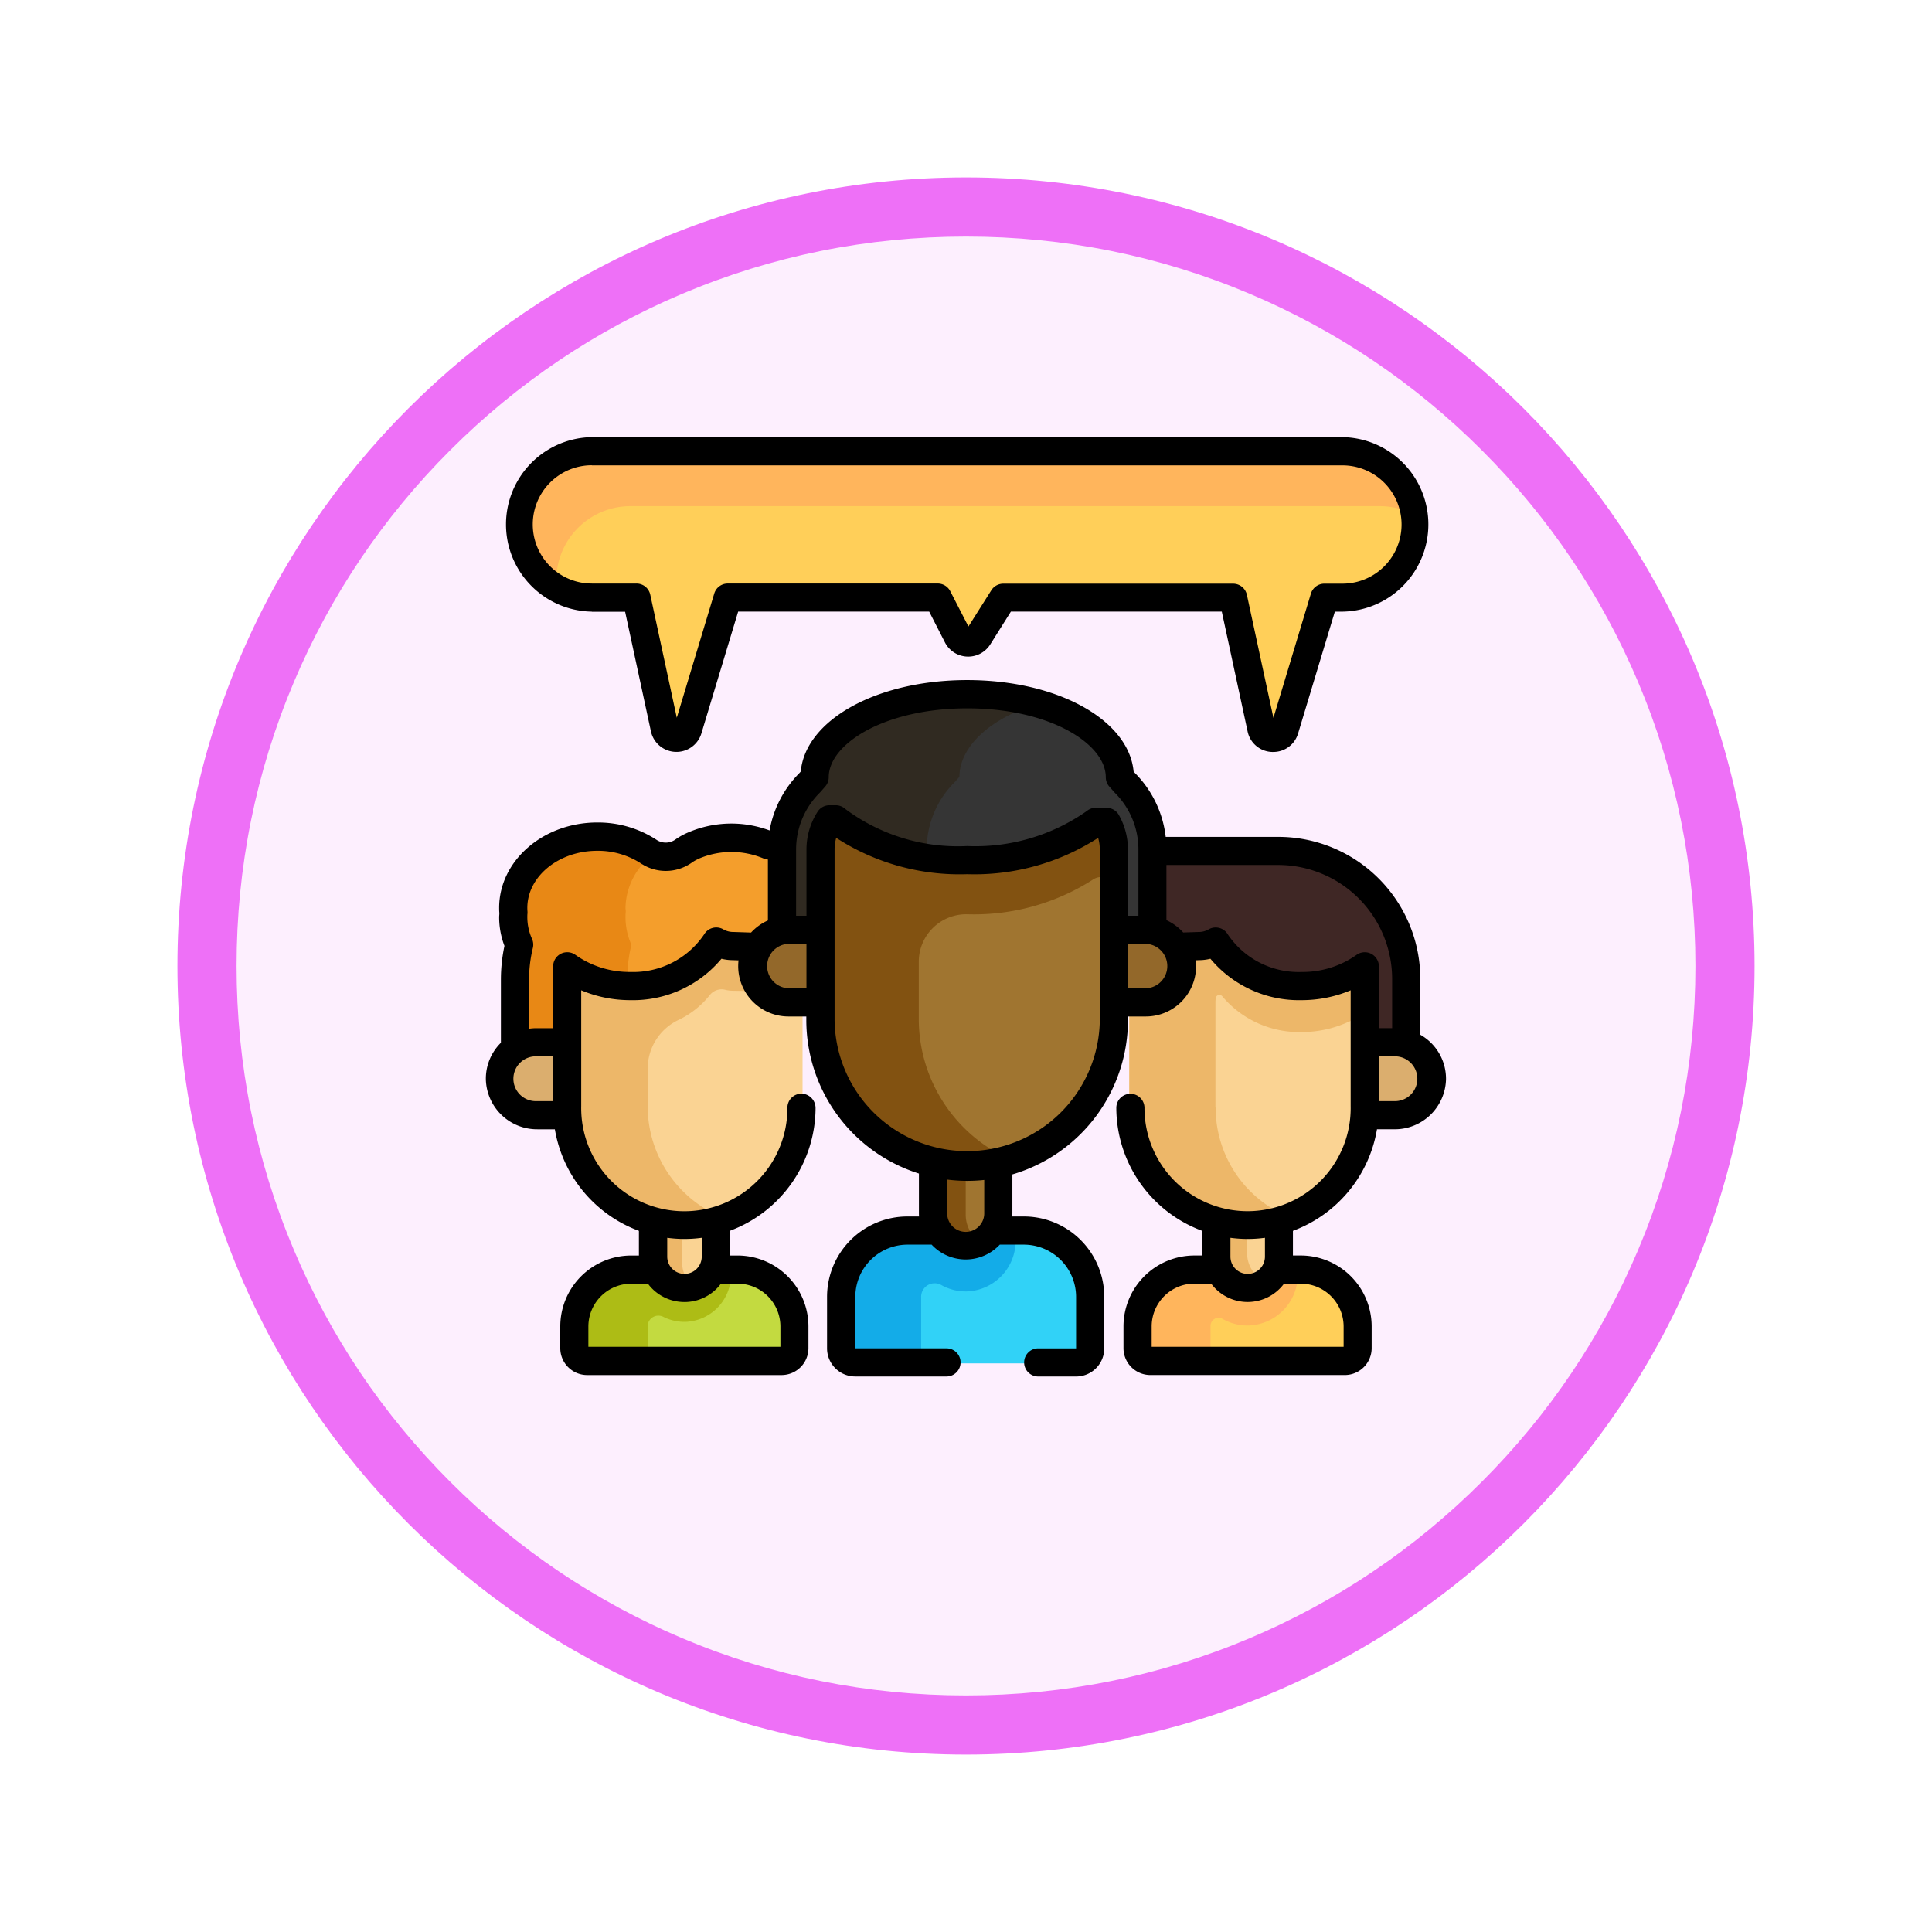 <svg xmlns="http://www.w3.org/2000/svg" xmlns:xlink="http://www.w3.org/1999/xlink" width="98" height="98" viewBox="0 0 98 98">
  <defs>
    <filter id="Trazado_982547" x="0" y="0" width="98" height="98" filterUnits="userSpaceOnUse">
      <feOffset dy="3" input="SourceAlpha"/>
      <feGaussianBlur stdDeviation="3" result="blur"/>
      <feFlood flood-opacity="0.161"/>
      <feComposite operator="in" in2="blur"/>
      <feComposite in="SourceGraphic"/>
    </filter>
  </defs>
  <g id="Grupo_1219651" data-name="Grupo 1219651" transform="translate(-201 -808)">
    <g id="Grupo_1203186" data-name="Grupo 1203186" transform="translate(-77 -2614.045)">
      <g id="Grupo_1178491" data-name="Grupo 1178491" transform="translate(287 3428.045)">
        <g id="Grupo_1172010" data-name="Grupo 1172010" transform="translate(0)">
          <g id="Grupo_1171046" data-name="Grupo 1171046">
            <g id="Grupo_1148525" data-name="Grupo 1148525">
              <g transform="matrix(1, 0, 0, 1, -9, -6)" filter="url(#Trazado_982547)">
                <g id="Trazado_982547-2" data-name="Trazado 982547" transform="translate(9 6)" fill="#fdeffe">
                  <path d="M 40 78.5 C 34.802 78.5 29.76 77.482 25.015 75.475 C 20.43 73.536 16.313 70.76 12.776 67.224 C 9.24 63.687 6.464 59.57 4.525 54.985 C 2.518 50.24 1.5 45.198 1.5 40 C 1.5 34.802 2.518 29.76 4.525 25.015 C 6.464 20.43 9.24 16.313 12.776 12.776 C 16.313 9.24 20.43 6.464 25.015 4.525 C 29.76 2.518 34.802 1.5 40 1.5 C 45.198 1.5 50.24 2.518 54.985 4.525 C 59.57 6.464 63.687 9.24 67.224 12.776 C 70.76 16.313 73.536 20.43 75.475 25.015 C 77.482 29.76 78.5 34.802 78.5 40 C 78.5 45.198 77.482 50.24 75.475 54.985 C 73.536 59.57 70.76 63.687 67.224 67.224 C 63.687 70.76 59.57 73.536 54.985 75.475 C 50.24 77.482 45.198 78.5 40 78.5 Z" stroke="none"/>
                  <path d="M 40 3 C 35.004 3 30.158 3.978 25.599 5.906 C 21.193 7.77 17.236 10.438 13.837 13.837 C 10.438 17.236 7.77 21.193 5.906 25.599 C 3.978 30.158 3 35.004 3 40 C 3 44.996 3.978 49.842 5.906 54.401 C 7.77 58.807 10.438 62.764 13.837 66.163 C 17.236 69.562 21.193 72.23 25.599 74.094 C 30.158 76.022 35.004 77 40 77 C 44.996 77 49.842 76.022 54.401 74.094 C 58.807 72.23 62.764 69.562 66.163 66.163 C 69.562 62.764 72.23 58.807 74.094 54.401 C 76.022 49.842 77 44.996 77 40 C 77 35.004 76.022 30.158 74.094 25.599 C 72.23 21.193 69.562 17.236 66.163 13.837 C 62.764 10.438 58.807 7.77 54.401 5.906 C 49.842 3.978 44.996 3 40 3 M 40 0 C 62.091 0 80 17.909 80 40 C 80 62.091 62.091 80 40 80 C 17.909 80 0 62.091 0 40 C 0 17.909 17.909 0 40 0 Z" stroke="none" fill="#ee70f7"/>
                </g>
              </g>
            </g>
          </g>
        </g>
      </g>
    </g>
    <g id="discusion_2_" data-name="discusion (2)" transform="translate(225.645 824.599)">
      <path id="SVGCleanerId_0" d="M355.325,448.925h-5.39A2.933,2.933,0,0,0,347,451.858v.971a.826.826,0,0,0,.826.826h9.6a.826.826,0,0,0,.826-.826v-.971A2.933,2.933,0,0,0,355.325,448.925Z" transform="translate(-313.991 -401.172)" fill="#ffcf59"/>
      <g id="Grupo_1219649" data-name="Grupo 1219649" transform="translate(33.011 47.753)">
        <path id="SVGCleanerId_0_1_" d="M355.325,448.925h-5.39A2.933,2.933,0,0,0,347,451.858v.971a.826.826,0,0,0,.826.826h9.6a.826.826,0,0,0,.826-.826v-.971A2.933,2.933,0,0,0,355.325,448.925Z" transform="translate(-347.002 -448.925)" fill="#ffcf59"/>
      </g>
      <path id="Trazado_1043181" data-name="Trazado 1043181" d="M354.1,448.925h-4.161A2.933,2.933,0,0,0,347,451.858v.971a.826.826,0,0,0,.826.826h3.751a.826.826,0,0,1-.826-.826v-.971c0-.014,0-.027,0-.041a.407.407,0,0,1,.61-.344,2.536,2.536,0,0,0,1.345.336,2.586,2.586,0,0,0,2.473-2.6v-.282Z" transform="translate(-313.992 -401.172)" fill="#ffb55c"/>
      <path id="Trazado_1043182" data-name="Trazado 1043182" d="M54.991,448.925H49.6a2.933,2.933,0,0,0-2.933,2.933v1.383a.414.414,0,0,0,.414.414H57.51a.414.414,0,0,0,.414-.414v-1.383A2.933,2.933,0,0,0,54.991,448.925Z" transform="translate(-42.226 -401.172)" fill="#c3da40"/>
      <path id="Trazado_1043183" data-name="Trazado 1043183" d="M53.762,448.924H49.6a2.933,2.933,0,0,0-2.933,2.933v1.383a.414.414,0,0,0,.414.414h3.763a.414.414,0,0,1-.414-.414v-1.393a.548.548,0,0,1,.793-.481,2.352,2.352,0,0,0,1.213.253,2.4,2.4,0,0,0,2.225-2.414v-.281h-.9Z" transform="translate(-42.226 -401.171)" fill="#adbc15"/>
      <path id="Trazado_1043184" data-name="Trazado 1043184" d="M361.33,225.7H354.9v9.8h12.972v-3.256A6.55,6.55,0,0,0,361.33,225.7Z" transform="translate(-321.138 -199.18)" fill="#3f2725"/>
      <path id="Trazado_1043185" data-name="Trazado 1043185" d="M468.147,331.5v-3.8h1.607a1.9,1.9,0,1,1,0,3.8Z" transform="translate(-423.612 -291.479)" fill="#dbae6e"/>
      <path id="Trazado_1043186" data-name="Trazado 1043186" d="M390.6,413.933a1.638,1.638,0,0,1-1.636-1.636V409.33l.861.114a5.724,5.724,0,0,0,1.551,0l.861-.114V412.3A1.638,1.638,0,0,1,390.6,413.933Z" transform="translate(-351.962 -365.344)" fill="#fad393"/>
      <path id="Trazado_1043187" data-name="Trazado 1043187" d="M390.573,412.3v-2.8a5.968,5.968,0,0,1-.748-.052l-.861-.114V412.3a1.634,1.634,0,0,0,2.441,1.423A1.637,1.637,0,0,1,390.573,412.3Z" transform="translate(-351.961 -365.344)" fill="#edb769"/>
      <path id="Trazado_1043188" data-name="Trazado 1043188" d="M354.466,276.192l-.454.193a5.656,5.656,0,0,1-2.19.439,5.092,5.092,0,0,1-4.027-1.808l-.3-.389-.479.119a1.679,1.679,0,0,1-.4.05H346.6l-1.1.037h-2.42v8.162l.01.058a5.991,5.991,0,1,0,11.982-.1v-6.36A.434.434,0,0,0,354.466,276.192Z" transform="translate(-310.44 -243.453)" fill="#fad393"/>
      <path id="Trazado_1043189" data-name="Trazado 1043189" d="M354.466,276.192l-.454.193a5.656,5.656,0,0,1-2.19.439,5.092,5.092,0,0,1-4.027-1.808l-.3-.389-.479.119a1.679,1.679,0,0,1-.4.05H346.6l-1.1.037h-2.42v8.162l.01.058a6,6,0,0,0,6.087,5.981,5.87,5.87,0,0,0,2.08-.415,6,6,0,0,1-3.8-5.566l-.009-.058v-5.343l.011-.157a.191.191,0,0,1,.34-.1h0a5.092,5.092,0,0,0,4.027,1.808,5.659,5.659,0,0,0,2.19-.438l.454-.193a.435.435,0,0,1,.6.4v-2.375A.435.435,0,0,0,354.466,276.192Z" transform="translate(-310.44 -243.453)" fill="#edb769"/>
      <path id="Trazado_1043190" data-name="Trazado 1043190" d="M54.74,26.989,53.255,20.1h-11.6l-1.313,2.09a.58.58,0,0,1-1.007-.043L38.282,20.1H27.691L25.8,26.368l-.217.647a.58.58,0,0,1-1.117-.062L22.989,20.1H20.839a3.805,3.805,0,0,1-3.829-3.669,3.764,3.764,0,0,1,3.758-3.85h38A3.805,3.805,0,0,1,62.6,16.252a3.764,3.764,0,0,1-3.758,3.85h-.882l-1.891,6.266-.2.668A.58.58,0,0,1,54.74,26.989Z" transform="translate(-15.388 -6.337)" fill="#ffcf59"/>
      <path id="Trazado_1043191" data-name="Trazado 1043191" d="M18.961,19.263a3.764,3.764,0,0,1,3.758-3.85h38a3.862,3.862,0,0,1,1.851.472,3.817,3.817,0,0,0-3.8-3.3h-38a3.744,3.744,0,0,0-1.78,7.047C18.973,19.51,18.964,19.387,18.961,19.263Z" transform="translate(-15.388 -6.338)" fill="#ffb55c"/>
      <path id="Trazado_1043192" data-name="Trazado 1043192" d="M198.289,428.1h-5.894a3.414,3.414,0,0,0-3.414,3.414v2.543a.826.826,0,0,0,.826.826h11.068a.826.826,0,0,0,.826-.825l0-2.545A3.417,3.417,0,0,0,198.289,428.1Z" transform="translate(-171.001 -382.326)" fill="#31d2f7"/>
      <path id="Trazado_1043193" data-name="Trazado 1043193" d="M193.907,434.881a.826.826,0,0,1-.826-.826V431.5a.686.686,0,0,1,1.019-.591,2.518,2.518,0,0,0,1.358.324,2.567,2.567,0,0,0,2.416-2.583V428.1H192.4a3.414,3.414,0,0,0-3.414,3.414v2.543a.826.826,0,0,0,.826.826l11.068,0h-6.969Z" transform="translate(-171.002 -382.327)" fill="#13ace8"/>
      <path id="SVGCleanerId_1" d="M27.094,218.45a5.475,5.475,0,0,0-1.959-.371,4.394,4.394,0,0,0-1.963.422,2.669,2.669,0,0,0-.454.262,1.448,1.448,0,0,1-.853.269,1.55,1.55,0,0,1-.854-.256,4.77,4.77,0,0,0-2.633-.764c-2.376,0-4.309,1.643-4.309,3.663,0,.071,0,.145.01.227s-.01.171-.01.246a3.446,3.446,0,0,0,.3,1.4c-.024.1-.045.194-.064.288a7.579,7.579,0,0,0-.146,1.481V229H27.8V218.5Z" transform="translate(-12.729 -192.225)" fill="#f49e2c"/>
      <g id="Grupo_1219650" data-name="Grupo 1219650" transform="translate(1.341 25.787)">
        <path id="SVGCleanerId_1_1_" d="M27.094,218.45a5.475,5.475,0,0,0-1.959-.371,4.394,4.394,0,0,0-1.963.422,2.669,2.669,0,0,0-.454.262,1.448,1.448,0,0,1-.853.269,1.55,1.55,0,0,1-.854-.256,4.77,4.77,0,0,0-2.633-.764c-2.376,0-4.309,1.643-4.309,3.663,0,.071,0,.145.01.227s-.01.171-.01.246a3.446,3.446,0,0,0,.3,1.4c-.024.1-.045.194-.064.288a7.579,7.579,0,0,0-.146,1.481V229H27.8V218.5Z" transform="translate(-14.07 -218.012)" fill="#f49e2c"/>
      </g>
      <path id="Trazado_1043194" data-name="Trazado 1043194" d="M20.048,223.835c.019-.094.04-.191.064-.288a3.446,3.446,0,0,1-.3-1.4c0-.075,0-.155.01-.246s-.01-.157-.01-.227a3.452,3.452,0,0,1,1.475-2.756,1.55,1.55,0,0,1-.275-.143,4.77,4.77,0,0,0-2.633-.764c-2.376,0-4.309,1.643-4.309,3.663,0,.071,0,.145.01.227s-.01.171-.01.246a3.446,3.446,0,0,0,.3,1.4c-.024.1-.045.194-.064.288a7.574,7.574,0,0,0-.146,1.481V229H19.9v-3.686A7.58,7.58,0,0,1,20.048,223.835Z" transform="translate(-12.729 -192.223)" fill="#e88815"/>
      <path id="Trazado_1043195" data-name="Trazado 1043195" d="M8.9,331.5a1.9,1.9,0,1,1,0-3.8h1.607v3.8H8.9Z" transform="translate(-6.335 -291.479)" fill="#dbae6e"/>
      <path id="Trazado_1043196" data-name="Trazado 1043196" d="M174.844,146.591l-.234-.267c-.009-1.133-.86-2.237-2.338-3.033a12.926,12.926,0,0,0-10.9,0c-1.478.8-2.329,1.9-2.338,3.033l-.232.264a4.815,4.815,0,0,0-1.422,3.427v4.116h18.884v-4.116A4.813,4.813,0,0,0,174.844,146.591Z" transform="translate(-142.406 -123.521)" fill="#353535"/>
      <path id="Trazado_1043197" data-name="Trazado 1043197" d="M166.194,146.59l.232-.264c.009-1.133.86-2.237,2.338-3.033a9.085,9.085,0,0,1,1.754-.705,13.289,13.289,0,0,0-3.7-.5,11.743,11.743,0,0,0-5.451,1.206c-1.478.8-2.329,1.9-2.338,3.033l-.232.264a4.815,4.815,0,0,0-1.422,3.427v4.116h7.393v-4.116A4.814,4.814,0,0,1,166.194,146.59Z" transform="translate(-142.406 -123.522)" fill="#302a21"/>
      <path id="Trazado_1043198" data-name="Trazado 1043198" d="M90.266,419.842a1.638,1.638,0,0,1-1.636-1.636v-2.871l.861.114a5.72,5.72,0,0,0,1.551,0l.861-.114v2.871A1.638,1.638,0,0,1,90.266,419.842Z" transform="translate(-80.196 -370.776)" fill="#fad393"/>
      <path id="Trazado_1043199" data-name="Trazado 1043199" d="M90.148,418.205V415.5a6.074,6.074,0,0,1-.659-.051l-.861-.114v2.871a1.634,1.634,0,0,0,2.4,1.448A1.637,1.637,0,0,1,90.148,418.205Z" transform="translate(-80.195 -370.776)" fill="#edb769"/>
      <path id="Trazado_1043200" data-name="Trazado 1043200" d="M52.557,274.816l-1.247-.02a1.694,1.694,0,0,1-.4-.05l-.479-.119-.3.389a5.092,5.092,0,0,1-4.027,1.808,5.658,5.658,0,0,1-2.19-.438l-.674-.286a.277.277,0,0,0-.385.255v6.6a5.991,5.991,0,1,0,11.982.091v-8.172Z" transform="translate(-38.773 -243.453)" fill="#fad393"/>
      <path id="Trazado_1043201" data-name="Trazado 1043201" d="M52.556,274.816l-1.247-.02a1.694,1.694,0,0,1-.4-.05l-.479-.119-.3.389a4.905,4.905,0,0,1-3.15,1.741h0c-.077.012-.155.022-.233.03l-.107.01-.174.014-.093.005c-.089,0-.179.007-.269.007a5.657,5.657,0,0,1-2.19-.438l-.674-.286a.277.277,0,0,0-.385.255v6.6a6.052,6.052,0,0,0,5.791,6.08,5.967,5.967,0,0,0,2.269-.367,6.1,6.1,0,0,1-3.935-5.712V281.06a2.738,2.738,0,0,1,1.55-2.464,4.509,4.509,0,0,0,1.6-1.266h0a.761.761,0,0,1,.784-.27h0a1.69,1.69,0,0,0,.4.05l1.247.02,2.277.055v-2.315Z" transform="translate(-38.772 -243.453)" fill="#edb769"/>
      <path id="Trazado_1043202" data-name="Trazado 1043202" d="M143.466,271.487a1.889,1.889,0,1,1,0-3.778h1.664v3.778Z" transform="translate(-128.107 -237.194)" fill="#93682a"/>
      <path id="Trazado_1043203" data-name="Trazado 1043203" d="M239.667,385.85a1.7,1.7,0,0,1-1.7-1.7v-3.781l.856.107a7.378,7.378,0,0,0,.921.059,7.482,7.482,0,0,0,.784-.042l.842-.089v3.746A1.7,1.7,0,0,1,239.667,385.85Z" transform="translate(-215.327 -339.137)" fill="#a07530"/>
      <path id="Trazado_1043204" data-name="Trazado 1043204" d="M239.667,384.15v-3.616a7.417,7.417,0,0,1-.845-.058l-.856-.107v3.781a1.7,1.7,0,0,0,2.552,1.471A1.7,1.7,0,0,1,239.667,384.15Z" transform="translate(-215.327 -339.137)" fill="#825211"/>
      <path id="Trazado_1043205" data-name="Trazado 1043205" d="M334.358,271.488V267.71h1.664a1.889,1.889,0,1,1,0,3.778Z" transform="translate(-302.55 -237.195)" fill="#93682a"/>
      <path id="Trazado_1043206" data-name="Trazado 1043206" d="M185.335,228.7a7.55,7.55,0,0,1-7.414-7.583v-8.557a2.9,2.9,0,0,1,.113-.8h0a.761.761,0,0,1,1.183-.4h0a10.718,10.718,0,0,0,6.192,1.694,10.892,10.892,0,0,0,6.193-1.695h0a.761.761,0,0,1,1.182.4h0a2.9,2.9,0,0,1,.113.8v8.653A7.5,7.5,0,0,1,185.335,228.7Z" transform="translate(-160.994 -186.07)" fill="#a07530"/>
      <path id="Trazado_1043207" data-name="Trazado 1043207" d="M192.784,211.515a.7.7,0,0,0-1.081-.461l-.1.058a10.892,10.892,0,0,1-6.193,1.695,10.718,10.718,0,0,1-6.192-1.694.761.761,0,0,0-1.183.4h0a2.9,2.9,0,0,0-.113.8v8.557a7.551,7.551,0,0,0,7.1,7.574,7.459,7.459,0,0,0,2.685-.355,7.8,7.8,0,0,1-4.753-7.189V218a2.409,2.409,0,0,1,2.425-2.4h.025a11.173,11.173,0,0,0,6.353-1.738h0a.782.782,0,0,1,1.135.233v-1.772a3.425,3.425,0,0,0-.085-.689Z" transform="translate(-160.994 -185.824)" fill="#825211"/>
      <path id="Trazado_1043208" data-name="Trazado 1043208" d="M47.4,153.07v-2.826a7.208,7.208,0,0,0-7.209-7.209H34.485a5.473,5.473,0,0,0-1.561-3.239l-.067-.076c-.245-2.623-3.864-4.639-8.442-4.639s-8.2,2.016-8.442,4.639l-.067.076a5.475,5.475,0,0,0-1.514,2.913,5.549,5.549,0,0,0-4.245.152,3.33,3.33,0,0,0-.547.318.844.844,0,0,1-.951,0,5.433,5.433,0,0,0-3-.874c-2.743,0-4.975,1.942-4.975,4.329,0,.073,0,.148.008.232s-.008.166-.008.241a4.09,4.09,0,0,0,.269,1.458q-.011.051-.021.1a8.264,8.264,0,0,0-.159,1.612v3.2A2.556,2.556,0,0,0,0,155.352a2.6,2.6,0,0,0,2.617,2.515H3.5a6.678,6.678,0,0,0,4.263,5.152v1.251H7.375a3.6,3.6,0,0,0-3.6,3.6v1.1a1.363,1.363,0,0,0,1.363,1.363H15a1.363,1.363,0,0,0,1.363-1.363v-1.1a3.6,3.6,0,0,0-3.6-3.6h-.393v-1.251a6.669,6.669,0,0,0,4.354-6.21.734.734,0,0,0-.628-.745.714.714,0,0,0-.8.709,5.23,5.23,0,1,1-10.459-.079v-5.878a6.39,6.39,0,0,0,2.487.5,5.843,5.843,0,0,0,4.627-2.1,2.452,2.452,0,0,0,.579.072l.287.01a2.552,2.552,0,0,0,2.538,2.846h.9v.188a8.169,8.169,0,0,0,5.712,7.78v1.99c0,.063,0,.126.008.188h-.588a4.08,4.08,0,0,0-4.08,4.08v2.607a1.429,1.429,0,0,0,1.429,1.429h4.63a.714.714,0,0,0,.714-.714h0a.714.714,0,0,0-.714-.714H18.741v-2.608a2.652,2.652,0,0,1,2.652-2.652h1.219a2.362,2.362,0,0,0,3.456,0h1.219a2.655,2.655,0,0,1,2.652,2.652l0,2.609H28.018a.714.714,0,0,0-.714.714h0a.714.714,0,0,0,.714.714h1.921a1.429,1.429,0,0,0,1.429-1.429v-2.608a4.08,4.08,0,0,0-4.08-4.08H26.7c0-.062.008-.125.008-.188v-1.946a8.167,8.167,0,0,0,5.862-7.824v-.188h.9a2.551,2.551,0,0,0,2.538-2.85l.166-.006a2.453,2.453,0,0,0,.579-.072,5.843,5.843,0,0,0,4.627,2.1,6.391,6.391,0,0,0,2.487-.5v5.873a5.23,5.23,0,1,1-10.459.1.714.714,0,1,0-1.428-.017,6.668,6.668,0,0,0,4.355,6.246v1.251h-.392a3.6,3.6,0,0,0-3.6,3.6v1.1a1.363,1.363,0,0,0,1.363,1.363h9.863a1.363,1.363,0,0,0,1.363-1.363v-1.1a3.6,3.6,0,0,0-3.6-3.6h-.393v-1.251a6.678,6.678,0,0,0,4.263-5.152h.885a2.6,2.6,0,0,0,2.617-2.54A2.566,2.566,0,0,0,47.4,153.07ZM9.2,163.371a6.491,6.491,0,0,0,1.75,0v.956a.875.875,0,1,1-1.75,0Zm.875,3.259a2.3,2.3,0,0,0,1.849-.932h.846a2.174,2.174,0,0,1,2.171,2.171V168.9H5.2v-1.035A2.174,2.174,0,0,1,7.375,165.7h.846A2.3,2.3,0,0,0,10.07,166.629Zm27.694-3.259a6.491,6.491,0,0,0,1.75,0v.956a.875.875,0,1,1-1.75,0Zm3.57,2.327a2.174,2.174,0,0,1,2.171,2.171V168.9H33.773v-1.035a2.174,2.174,0,0,1,2.171-2.171h.846a2.3,2.3,0,0,0,3.7,0ZM3.413,156.439H2.567a1.137,1.137,0,1,1,0-2.273h.846Zm10.04-8.551-.882-.029h-.024a1,1,0,0,1-.5-.133.714.714,0,0,0-.974.254,4.334,4.334,0,0,1-3.744,1.906,4.741,4.741,0,0,1-2.781-.863.713.713,0,0,0-1.128.671.722.722,0,0,0-.007.092v2.951H2.567a2.582,2.582,0,0,0-.375.028v-2.489a6.813,6.813,0,0,1,.131-1.333c.018-.088.038-.18.061-.273a.714.714,0,0,0-.042-.46,2.691,2.691,0,0,1-.239-1.1c0-.056,0-.119.008-.191a.717.717,0,0,0,0-.1c-.005-.07-.008-.127-.008-.178,0-1.6,1.591-2.9,3.547-2.9a4.01,4.01,0,0,1,2.215.639,2.279,2.279,0,0,0,2.57-.031,1.911,1.911,0,0,1,.324-.187l.052-.026a4.2,4.2,0,0,1,3.288,0,.709.709,0,0,0,.208.046v3.092A2.572,2.572,0,0,0,13.452,147.889Zm2.809,2.826h-.9a1.128,1.128,0,0,1,0-2.255h.9ZM25.28,162.1a.94.94,0,1,1-1.879,0v-1.682a8,8,0,0,0,1.879.019V162.1Zm5.862-9.77a6.727,6.727,0,0,1-13.453,0v-8.653a2.141,2.141,0,0,1,.083-.592,11.5,11.5,0,0,0,6.643,1.842,11.562,11.562,0,0,0,6.643-1.842,2.141,2.141,0,0,1,.084.592v8.653Zm.966-10.408a.714.714,0,0,0-.614-.361l-.546-.005h-.007a.714.714,0,0,0-.462.17,9.833,9.833,0,0,1-6.063,1.774,9.555,9.555,0,0,1-6.185-1.882.714.714,0,0,0-.476-.188l-.321,0a.713.713,0,0,0-.607.328,3.549,3.549,0,0,0-.564,1.924v3.354h-.526v-3.354a4.059,4.059,0,0,1,1.2-2.888l.032-.034.246-.28a.714.714,0,0,0,.177-.471c0-1.688,2.824-3.495,7.027-3.495s7.027,1.807,7.027,3.495a.714.714,0,0,0,.177.471l.246.28.032.034a4.059,4.059,0,0,1,1.2,2.888v3.354H32.57v-3.354A3.561,3.561,0,0,0,32.108,141.923Zm1.364,8.792h-.9V148.46h.9a1.128,1.128,0,0,1,0,2.255ZM45.16,149.18a.714.714,0,0,0-1-.156,4.74,4.74,0,0,1-2.781.863,4.334,4.334,0,0,1-3.744-1.906.714.714,0,0,0-.974-.254,1,1,0,0,1-.5.133h-.024l-.764.025a2.567,2.567,0,0,0-.851-.625v-2.8h5.668a5.787,5.787,0,0,1,5.781,5.781v2.494H45.3v-2.951a.725.725,0,0,0-.007-.092A.71.71,0,0,0,45.16,149.18Zm.983,7.259H45.3v-2.273h.846a1.137,1.137,0,0,1,0,2.273Z" transform="translate(0 -117.183)"/>
      <path id="Trazado_1043209" data-name="Trazado 1043209" d="M14.432,14.431h1.683L17.424,20.5a1.324,1.324,0,0,0,2.561.1l1.864-6.177h9.689l.8,1.564a1.324,1.324,0,0,0,2.3.1l1.045-1.663H46.381L47.69,20.5a1.307,1.307,0,0,0,1.241,1.044h.057a1.306,1.306,0,0,0,1.264-.941l1.864-6.177H52.5a4.426,4.426,0,0,0,0-8.851H14.432a4.426,4.426,0,0,0,0,8.851Zm0-7.424H52.5a3,3,0,0,1,0,6h-.917a.714.714,0,0,0-.683.508l-1.9,6.3-1.346-6.244a.714.714,0,0,0-.7-.563H35.291a.714.714,0,0,0-.6.334L33.529,15.18l-.92-1.789A.714.714,0,0,0,31.974,13H21.319a.714.714,0,0,0-.683.508l-1.9,6.3-1.346-6.244a.714.714,0,0,0-.7-.563h-2.26a3,3,0,0,1,0-6Z" transform="translate(-9.051)"/>
    </g>
  </g>
</svg>
